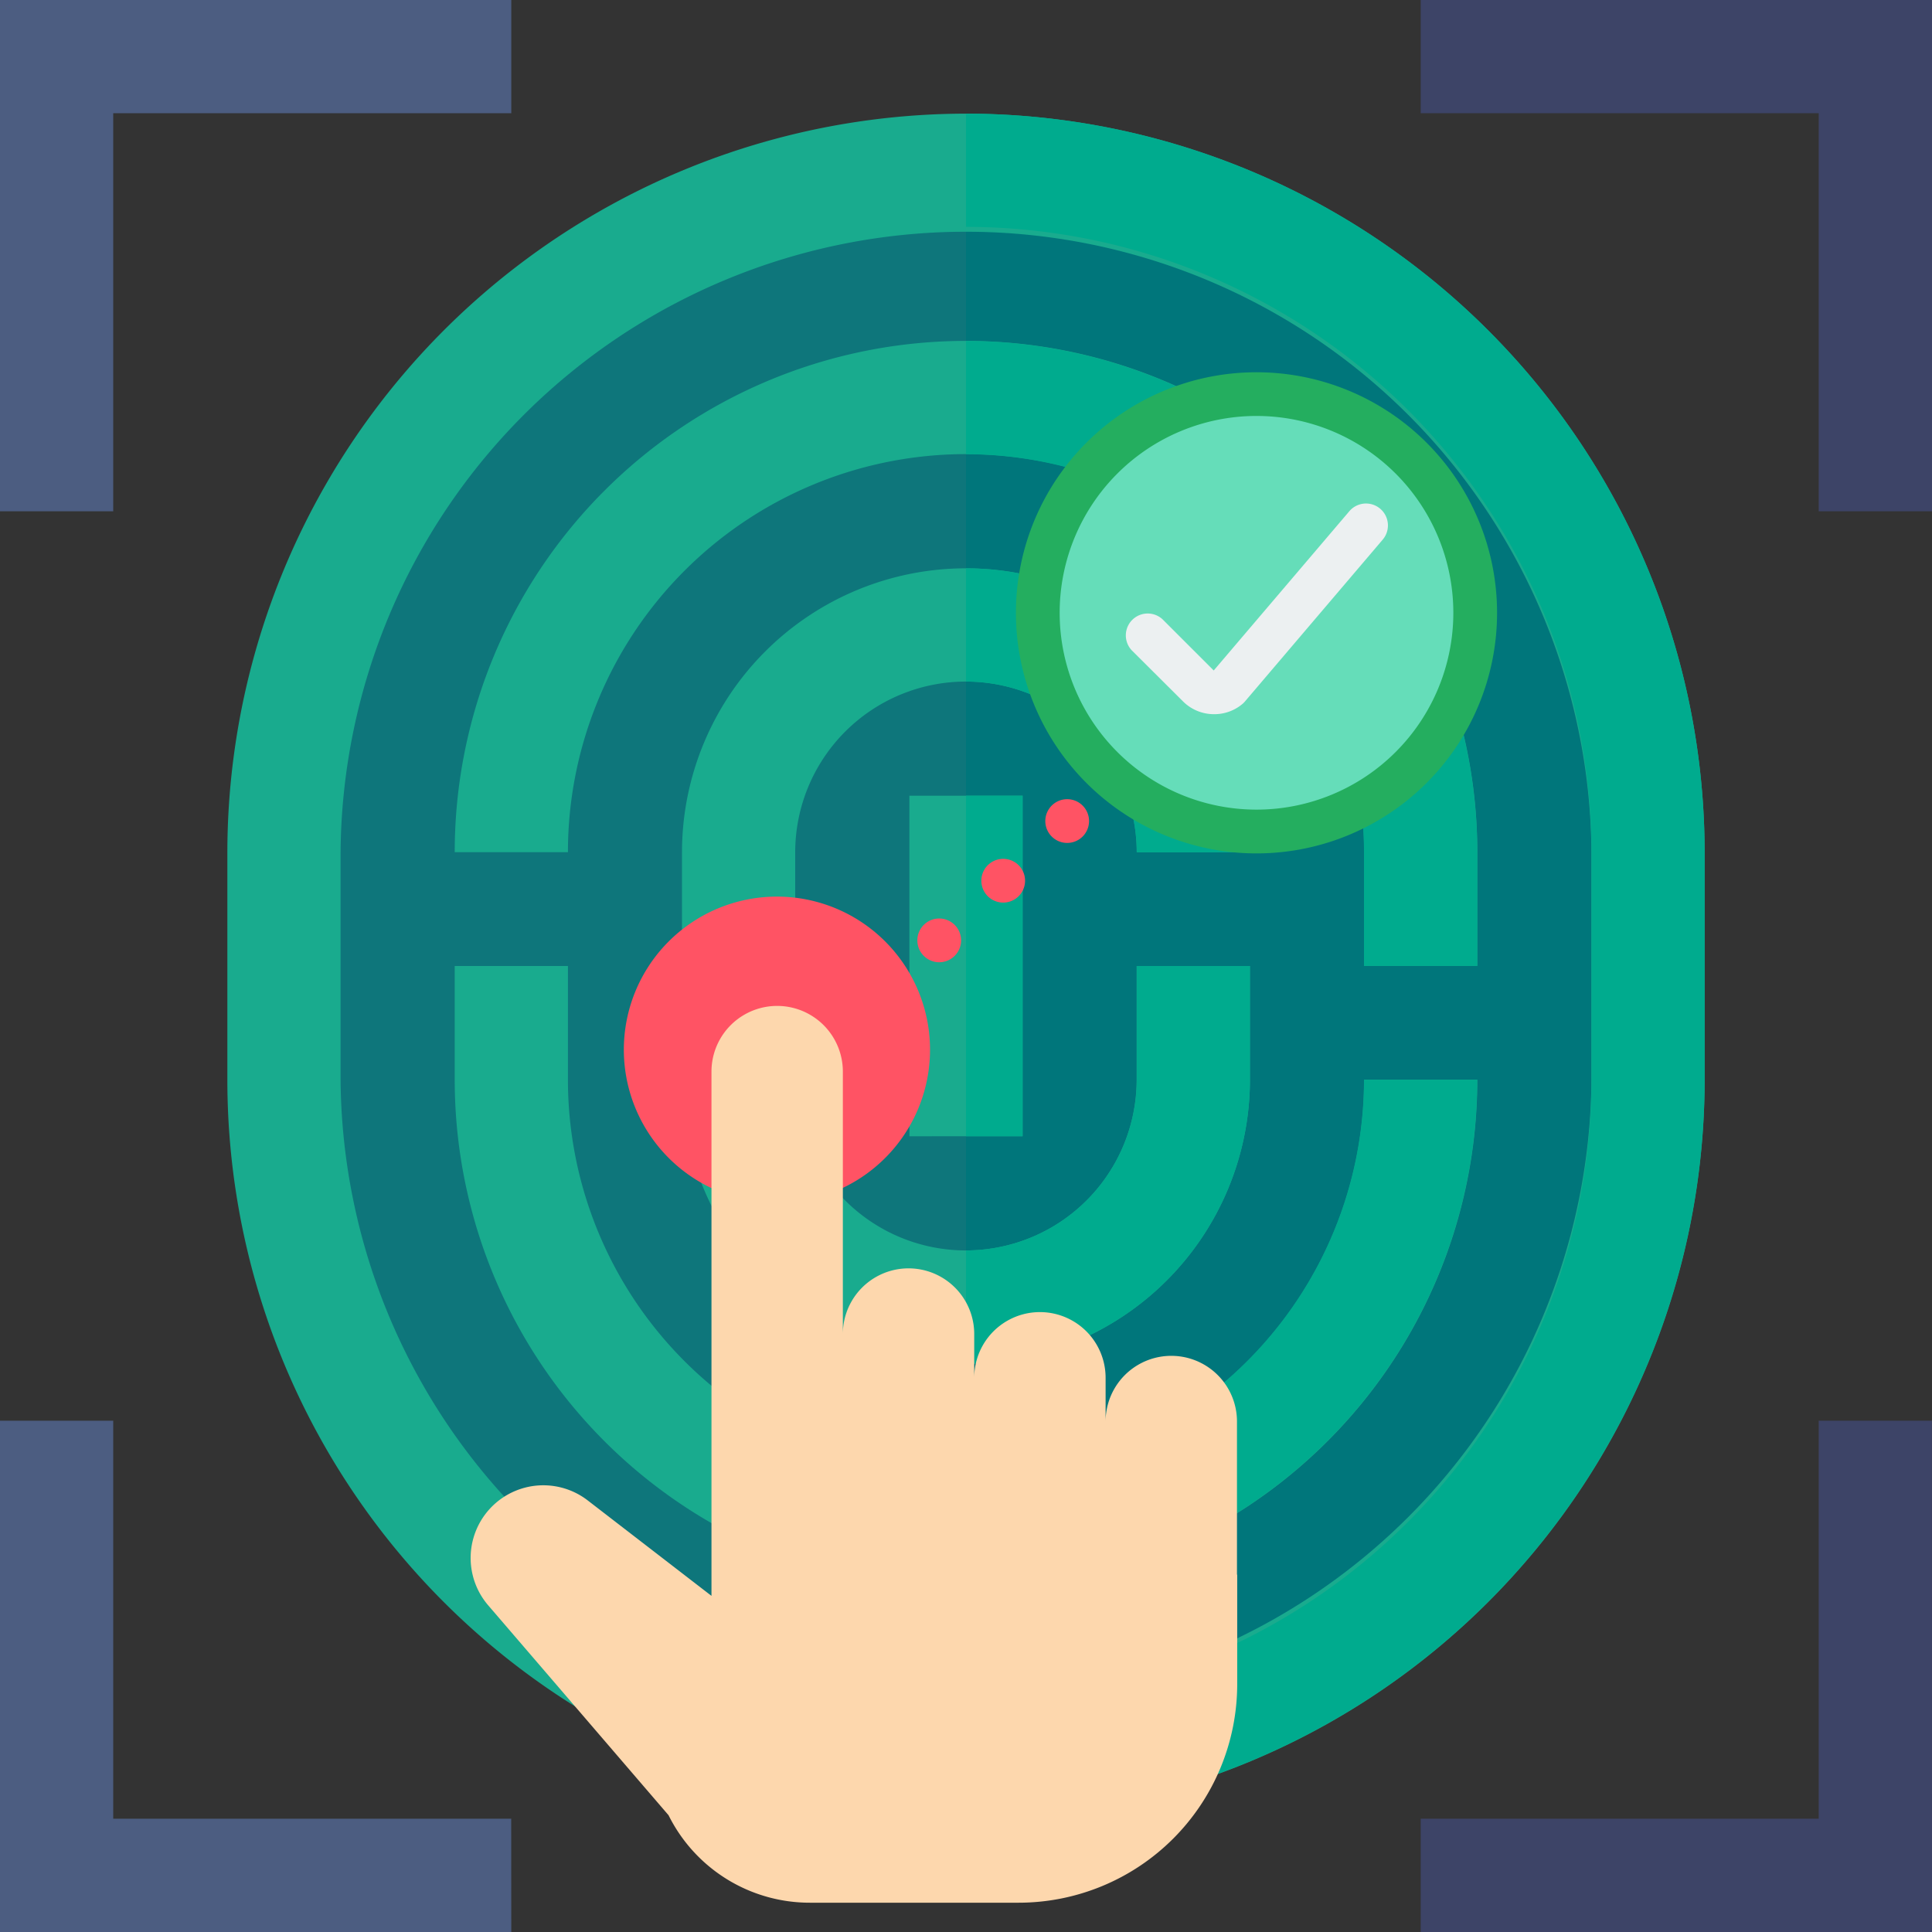 <svg id="fingerprint-scan" xmlns="http://www.w3.org/2000/svg" width="50" height="50" viewBox="0 0 50 50">
  <rect x="0" y="0" width="50" height="50" fill="#333333" stroke="none"/>
  <path id="Path_2216" data-name="Path 2216" d="M110.553,62.771v5.885a17.651,17.651,0,0,1-35.3,0V62.771a17.651,17.651,0,1,1,35.3,0Z" transform="translate(-67.901 -40.714)" fill="#0e767b"/>
  <path id="Path_2217" data-name="Path 2217" d="M273.651,62.771v5.885A17.651,17.651,0,0,1,256,86.307V45.12a17.651,17.651,0,0,1,17.651,17.651Z" transform="translate(-231 -40.714)" fill="#00767b"/>
  <path id="Path_2218" data-name="Path 2218" d="M79.366,30.12A19.138,19.138,0,0,0,60.25,49.236v5.885a19.116,19.116,0,0,0,38.232,0V49.236A19.138,19.138,0,0,0,79.366,30.12Zm16.187,25a16.187,16.187,0,0,1-32.373,0V49.236a16.187,16.187,0,0,1,32.373,0Z" transform="translate(-54.366 -27.179)" fill="#19ab8e"/>
  <path id="Path_2219" data-name="Path 2219" d="M241,210.87h2.93v8.813H241Z" transform="translate(-217.465 -190.277)" fill="#19ab8e"/>
  <path id="Path_2220" data-name="Path 2220" d="M146.965,103.6v2.942h-2.93V103.6a10.3,10.3,0,0,0-20.605,0H120.5a13.232,13.232,0,0,1,26.465,0Z" transform="translate(-108.732 -81.545)" fill="#19ab8e"/>
  <path id="Path_2221" data-name="Path 2221" d="M195.447,157.969h-2.93a4.419,4.419,0,0,0-8.838,0v2.942h-2.93v-2.942a7.349,7.349,0,0,1,14.7,0Z" transform="translate(-163.099 -135.911)" fill="#19ab8e"/>
  <path id="Path_2222" data-name="Path 2222" d="M146.965,258.942a13.232,13.232,0,0,1-26.465,0V256h2.93v2.942a10.3,10.3,0,0,0,20.605,0Z" transform="translate(-108.732 -231)" fill="#19ab8e"/>
  <path id="Path_2223" data-name="Path 2223" d="M195.447,256v2.942a7.349,7.349,0,0,1-14.7,0h2.93a4.419,4.419,0,0,0,8.838,0V256Z" transform="translate(-163.099 -231)" fill="#19ab8e"/>
  <path id="Path_2224" data-name="Path 2224" d="M2.93,13.232H0V0H13.232V2.93H2.93Z" fill="#4c5d81"/>
  <g id="Group_853" data-name="Group 853" transform="translate(25 2.941)">
    <path id="Path_2225" data-name="Path 2225" d="M256,210.87h1.465v8.813H256Z" transform="translate(-256 -193.219)" fill="#00ab8e"/>
    <path id="Path_2226" data-name="Path 2226" d="M256,153.55v-2.93a7.357,7.357,0,0,1,7.349,7.349h-2.93A4.424,4.424,0,0,0,256,153.55Z" transform="translate(-256 -138.852)" fill="#00ab8e"/>
    <path id="Path_2227" data-name="Path 2227" d="M256,266.291v-2.93a4.424,4.424,0,0,0,4.419-4.419V256h2.93v2.942A7.357,7.357,0,0,1,256,266.291Z" transform="translate(-256 -233.941)" fill="#00ab8e"/>
    <path id="Path_2228" data-name="Path 2228" d="M256,299.362v-2.93a10.315,10.315,0,0,0,10.3-10.3h2.93A13.247,13.247,0,0,1,256,299.362Z" transform="translate(-256 -261.129)" fill="#00ab8e"/>
    <path id="Path_2229" data-name="Path 2229" d="M256,93.3V90.37A13.248,13.248,0,0,1,269.232,103.6v2.942H266.3V103.6A10.315,10.315,0,0,0,256,93.3Z" transform="translate(-256 -84.486)" fill="#00ab8e"/>
    <path id="Path_2230" data-name="Path 2230" d="M275.116,49.236v5.885A19.138,19.138,0,0,1,256,74.237v-2.93a16.2,16.2,0,0,0,16.187-16.187V49.236A16.2,16.2,0,0,0,256,33.05V30.12A19.138,19.138,0,0,1,275.116,49.236Z" transform="translate(-256 -30.12)" fill="#00ab8e"/>
  </g>
  <path id="Path_2232" data-name="Path 2232" d="M389.732,13.232H386.8V2.93H376.5V0h13.232Z" transform="translate(-339.732)" fill="#3d4467"/>
  <path id="Path_2234" data-name="Path 2234" d="M13.232,389.732H0V376.5H2.93v10.3h10.3Z" transform="translate(0 -339.732)" fill="#4c5d81"/>
  <path id="Path_2236" data-name="Path 2236" d="M389.732,389.732H376.5V386.8h10.3V376.5h2.93Z" transform="translate(-339.732 -339.732)" fill="#3d4467"/>
  <g id="fingerprint" transform="translate(12.182 9.633)">
    <path id="Path_2207" data-name="Path 2207" d="M73.911,50.663a3.962,3.962,0,1,0-3.4,0Zm0,0" transform="translate(-64.286 -29.551)" fill="#ff5364"/>
    <path id="Path_2208" data-name="Path 2208" d="M28.32,100.545v2.83a5.66,5.66,0,0,1-5.66,5.66H17.265a4.081,4.081,0,0,1-3.662-2.264l-4.664-5.428a1.881,1.881,0,0,1,2.575-2.717l3.2,2.468V87.526a1.7,1.7,0,1,1,3.4,0v6.792a1.7,1.7,0,1,1,3.4,0v1.132a1.7,1.7,0,0,1,3.4,0v1.132a1.7,1.7,0,0,1,3.4,0v3.962Zm0,0" transform="translate(-8.483 -69.426)" fill="#fdd7ad"/>
    <g id="Group_852" data-name="Group 852" transform="translate(11.325 14.676) rotate(-43)">
      <path id="Path_2210" data-name="Path 2210" d="M1.132.566A.566.566,0,1,1,.566,0,.566.566,0,0,1,1.132.566Zm0,0" fill="#ff5364"/>
      <path id="Path_2211" data-name="Path 2211" d="M1.132.566A.566.566,0,1,1,.566,0,.566.566,0,0,1,1.132.566Zm0,0" transform="translate(2.264)" fill="#ff5364"/>
      <path id="Path_2212" data-name="Path 2212" d="M1.132.566A.566.566,0,1,1,.566,0,.566.566,0,0,1,1.132.566Zm0,0" transform="translate(4.528)" fill="#ff5364"/>
    </g>
    <path id="Path_2213" data-name="Path 2213" d="M344.11,14.688a5.66,5.66,0,1,1-5.66-5.661A5.66,5.66,0,0,1,344.11,14.688Zm0,0" transform="translate(-318.113 -8.461)" fill="#65ddb9"/>
    <path id="Path_2214" data-name="Path 2214" d="M330.484,12.949a6.226,6.226,0,1,1,6.226-6.226A6.226,6.226,0,0,1,330.484,12.949Zm0-11.321a5.094,5.094,0,1,0,5.094,5.094A5.094,5.094,0,0,0,330.484,1.628Zm0,0" transform="translate(-310.148 -0.496)" fill="#24ae5f"/>
    <path id="Path_2215" data-name="Path 2215" d="M369.316,57.153a1.132,1.132,0,0,1-.8-.33L367.188,55.5a.566.566,0,0,1,.8-.8l1.322,1.322L372.82,51.9a.567.567,0,1,1,.863.736l-3.566,4.189a.559.559,0,0,1-.063.063A1.128,1.128,0,0,1,369.316,57.153Zm0,0" transform="translate(-350.081 -48.303)" fill="#ecf0f1"/>
  </g>
</svg>

